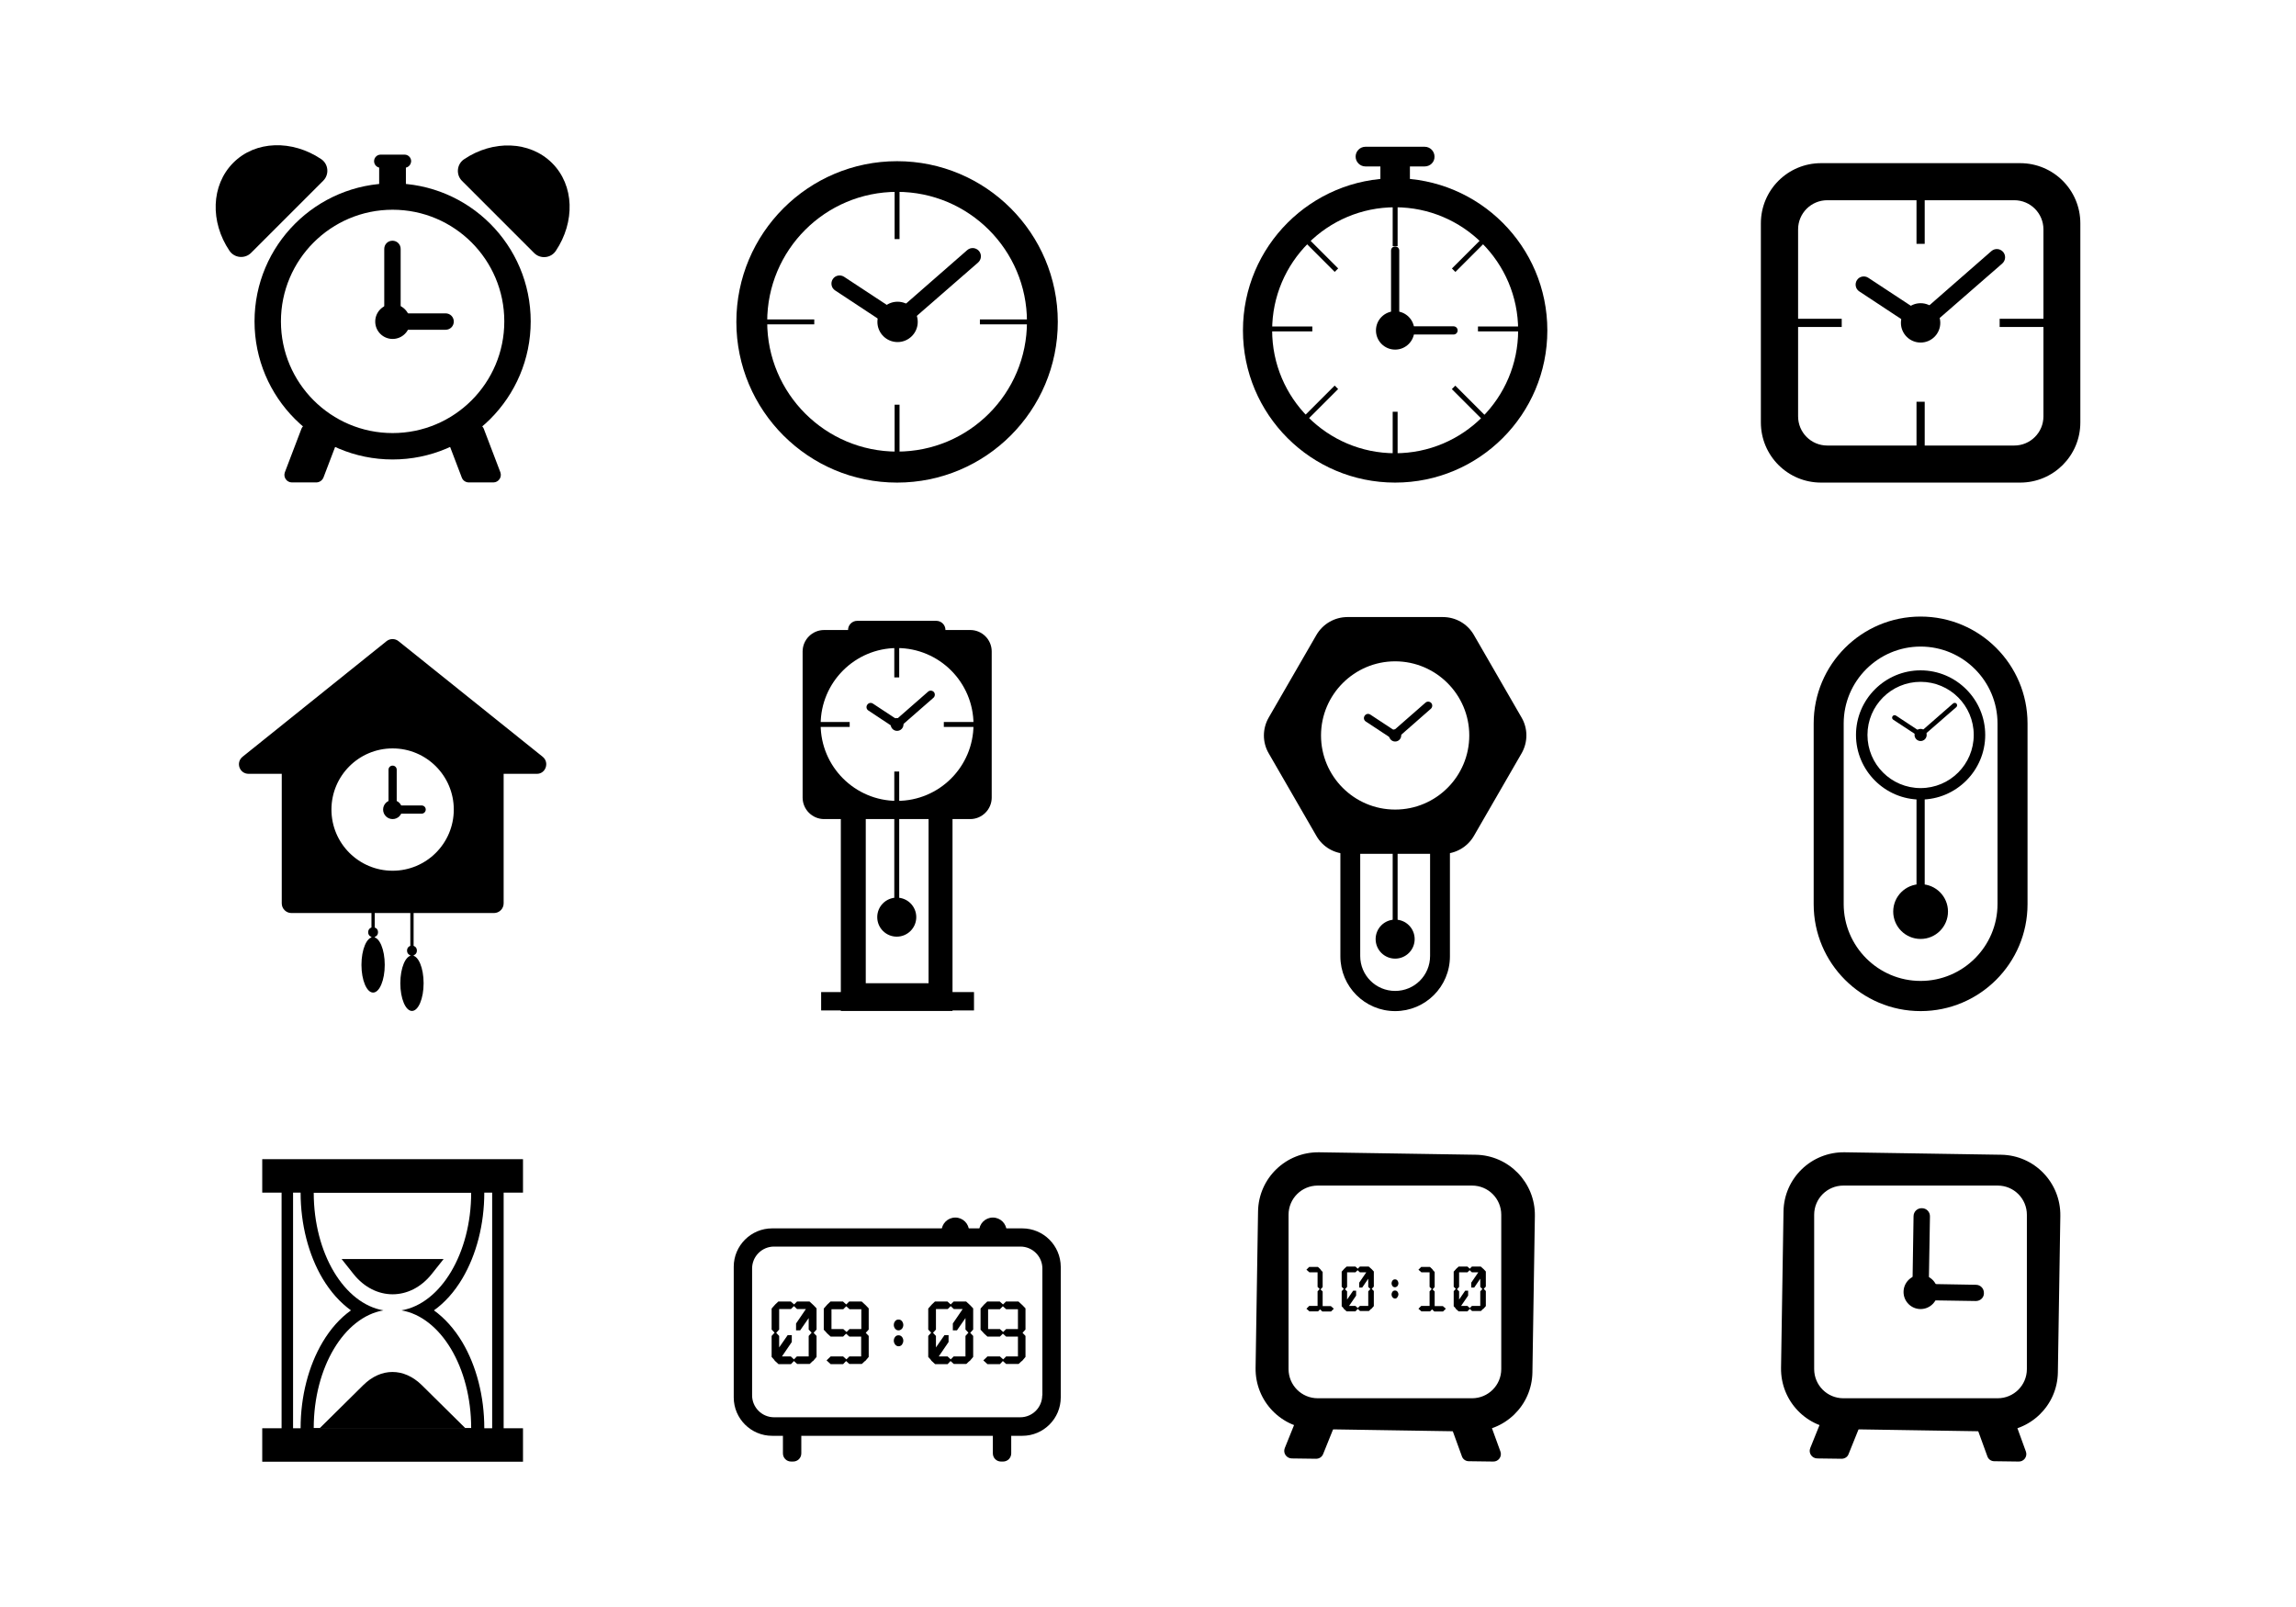 <?xml version="1.0" encoding="utf-8"?>
<!-- Generator: Adobe Illustrator 19.0.0, SVG Export Plug-In . SVG Version: 6.00 Build 0)  -->
<svg version="1.1" id="Layer_1" xmlns="http://www.w3.org/2000/svg" xmlns:xlink="http://www.w3.org/1999/xlink" x="0px" y="0px"
	 width="1400px" height="980px" viewBox="0 0 1400 980" enable-background="new 0 0 1400 980" xml:space="preserve">
<g id="XMLID_801_">
	<g id="XMLID_193_">
		<g id="XMLID_5_">
			<g id="XMLID_4_">
				<path id="XMLID_841_" d="M153.1,154.2c-3.8,3.8-10.2,3.2-13.2-1.3c-11.8-17.5-11.3-39.9,2.3-53.6s36-14.1,53.6-2.3
					c4.5,3,5.1,9.4,1.3,13.2L153.1,154.2z"/>
			</g>
			<g id="XMLID_6_">
				<path id="XMLID_840_" d="M281.7,110.3c-3.8-3.8-3.2-10.2,1.3-13.2c17.5-11.8,39.9-11.3,53.6,2.3s14.1,36,2.3,53.6
					c-3,4.5-9.4,5.1-13.2,1.3L281.7,110.3z"/>
			</g>
		</g>
		<g id="XMLID_645_">
			<path id="XMLID_7_" d="M239.4,111.8c-46.5,0-84.2,37.7-84.2,84.2s37.7,84.2,84.2,84.2s84.2-37.7,84.2-84.2
				S285.9,111.8,239.4,111.8z M239.4,264.1c-37.6,0-68.1-30.5-68.1-68.1s30.5-68.1,68.1-68.1s68.1,30.5,68.1,68.1
				S277,264.1,239.4,264.1z"/>
		</g>
		<g id="XMLID_3_">
			<circle id="XMLID_839_" cx="239.4" cy="196.1" r="10.6"/>
		</g>
		<g id="XMLID_8_">
			<rect id="XMLID_838_" x="231.2" y="101.5" width="16.3" height="21"/>
		</g>
		<g id="XMLID_9_">
			<path id="XMLID_837_" d="M246.7,102.3h-14.6c-2.2,0-4-1.8-4-4v0c0-2.2,1.8-4,4-4h14.6c2.2,0,4,1.8,4,4v0
				C250.6,100.5,248.9,102.3,246.7,102.3z"/>
		</g>
		<g id="XMLID_10_">
			<g id="XMLID_11_">
				<path id="XMLID_836_" d="M192.8,294.2H178c-3.2,0-5.4-3.2-4.3-6.2l10.1-26.5c0.7-1.8,2.4-2.9,4.3-2.9H203c3.2,0,5.4,3.2,4.3,6.2
					l-10.1,26.5C196.4,293.1,194.7,294.2,192.8,294.2z"/>
			</g>
			<g id="XMLID_12_">
				<path id="XMLID_835_" d="M285.9,294.2h14.9c3.2,0,5.4-3.2,4.3-6.2l-10.1-26.5c-0.7-1.8-2.4-2.9-4.3-2.9h-14.9
					c-3.2,0-5.4,3.2-4.3,6.2l10.1,26.5C282.3,293.1,284,294.2,285.9,294.2z"/>
			</g>
		</g>
		<g id="XMLID_13_">
			<path id="XMLID_716_" d="M271.7,201.1h-37.4v-49.3c0-2.8,2.2-5,5-5c2.8,0,5,2.2,5,5v39.3h27.4c2.8,0,5,2.2,5,5
				S274.5,201.1,271.7,201.1z"/>
		</g>
	</g>
	<g id="XMLID_213_">
		<g id="XMLID_646_">
			<path id="XMLID_15_" d="M547,98.3c-54.1,0-98,43.9-98,98c0,54.1,43.9,98,98,98c54.1,0,98-43.9,98-98
				C645,142.2,601.1,98.3,547,98.3z M547,275.4c-43.7,0-79.2-35.4-79.2-79.2s35.4-79.2,79.2-79.2c43.7,0,79.2,35.4,79.2,79.2
				S590.8,275.4,547,275.4z"/>
		</g>
		<g id="XMLID_14_">
			<circle id="XMLID_834_" cx="547.3" cy="196.3" r="12.3"/>
		</g>
		<g id="XMLID_17_">
			<path id="XMLID_715_" d="M547.7,202.5l-38.5-25.4c-2.3-1.5-2.9-4.6-1.4-6.9c1.5-2.3,4.6-2.9,6.9-1.4l32.2,21.2l42.9-37.5
				c2.1-1.8,5.2-1.6,7.1,0.5c1.8,2.1,1.6,5.2-0.5,7.1L547.7,202.5z"/>
		</g>
		<g id="XMLID_37_">
			<g id="XMLID_19_">
				<g id="XMLID_20_">
					<rect id="XMLID_714_" x="597.5" y="194.8" width="35.8" height="3"/>
				</g>
				<g id="XMLID_21_">
					<rect id="XMLID_713_" x="460.7" y="194.8" width="35.8" height="3"/>
				</g>
			</g>
			<g id="XMLID_22_">
				<g id="XMLID_23_">
					<rect id="XMLID_712_" x="545.5" y="110" width="3" height="35.8"/>
				</g>
				<g id="XMLID_24_">
					<rect id="XMLID_711_" x="545.5" y="246.8" width="3" height="35.8"/>
				</g>
			</g>
		</g>
	</g>
	<g id="XMLID_215_">
		<g id="XMLID_647_">
			<path id="XMLID_25_" d="M850.7,108.7c-51.2,0-92.8,41.5-92.8,92.8s41.5,92.8,92.8,92.8c51.2,0,92.8-41.5,92.8-92.8
				S901.9,108.7,850.7,108.7z M850.7,276.4c-41.4,0-75-33.6-75-75s33.6-75,75-75s75,33.6,75,75S892.1,276.4,850.7,276.4z"/>
		</g>
		<g id="XMLID_189_">
			<circle id="XMLID_833_" cx="850.7" cy="201.5" r="11.7"/>
		</g>
		<g id="XMLID_88_">
			<rect id="XMLID_832_" x="841.7" y="97.4" width="18" height="23.2"/>
		</g>
		<g id="XMLID_87_">
			<path id="XMLID_831_" d="M868.7,101.5h-36.1c-3.3,0-6-2.7-6-6l0,0c0-3.3,2.7-6,6-6h36.1c3.3,0,6,2.7,6,6l0,0
				C874.8,98.8,872.1,101.5,868.7,101.5z"/>
		</g>
		<g id="XMLID_86_">
			<path id="XMLID_710_" d="M886.3,204h-38.1v-51.2c0-1.4,1.1-2.5,2.5-2.5c1.4,0,2.5,1.1,2.5,2.5V199h33.1c1.4,0,2.5,1.1,2.5,2.5
				C888.8,202.9,887.7,204,886.3,204z"/>
		</g>
		<g id="XMLID_194_">
			<g id="XMLID_201_">
				<g id="XMLID_203_">
					<rect id="XMLID_709_" x="901.2" y="199.1" width="35.8" height="3"/>
				</g>
				<g id="XMLID_202_">
					<rect id="XMLID_708_" x="764.4" y="199.1" width="35.8" height="3"/>
				</g>
			</g>
			<g id="XMLID_195_">
				<g id="XMLID_200_">
					<rect id="XMLID_707_" x="849.2" y="114.3" width="3" height="35.8"/>
				</g>
				<g id="XMLID_196_">
					<rect id="XMLID_706_" x="849.2" y="251.1" width="3" height="35.8"/>
				</g>
			</g>
		</g>
		<g id="XMLID_192_">
			<g id="XMLID_207_">
				<g id="XMLID_209_">
					
						<rect id="XMLID_705_" x="881.2" y="247.5" transform="matrix(0.707 0.707 -0.707 0.707 439.363 -562.807)" width="35.8" height="3"/>
				</g>
				<g id="XMLID_208_">
					
						<rect id="XMLID_704_" x="784.4" y="150.7" transform="matrix(0.707 0.707 -0.707 0.707 342.636 -522.741)" width="35.8" height="3"/>
				</g>
			</g>
			<g id="XMLID_204_">
				<g id="XMLID_206_">
					
						<rect id="XMLID_703_" x="897.6" y="134.3" transform="matrix(0.707 0.707 -0.707 0.707 370.973 -591.141)" width="3" height="35.8"/>
				</g>
				<g id="XMLID_205_">
					
						<rect id="XMLID_702_" x="800.8" y="231.1" transform="matrix(0.707 0.707 -0.707 0.707 411.039 -494.415)" width="3" height="35.8"/>
				</g>
			</g>
		</g>
	</g>
	<g id="XMLID_224_">
		<g id="XMLID_55_">
			<g id="XMLID_57_">
				<path id="XMLID_830_" d="M1122.9,889.6l-14.9-0.2c-3.2-0.1-5.4-3.3-4.2-6.3l10.6-26.3c0.7-1.8,2.4-2.9,4.3-2.9l14.9,0.2
					c3.2,0.1,5.4,3.3,4.2,6.3l-10.6,26.3C1126.6,888.5,1124.8,889.6,1122.9,889.6z"/>
			</g>
			<g id="XMLID_56_">
				<path id="XMLID_829_" d="M1216,891.1l14.9,0.2c3.2,0.1,5.5-3.1,4.4-6.1l-9.7-26.7c-0.6-1.8-2.3-3-4.2-3l-14.9-0.2
					c-3.2-0.1-5.5,3.1-4.4,6.1l9.7,26.7C1212.4,889.9,1214.1,891.1,1216,891.1z"/>
			</g>
		</g>
		<g id="XMLID_653_">
			<path id="XMLID_27_" d="M1220.2,704.2l-95.4-1.5c-20.3-0.3-37,15.8-37.3,36.1l-1.5,95.4c-0.3,20.3,15.8,37,36.1,37.3l95.4,1.5
				c20.3,0.3,37-15.8,37.3-36.1l1.5-95.4C1256.6,721.2,1240.5,704.5,1220.2,704.2z M1235.9,834.9c0,9.9-8,17.8-17.8,17.8h-94.1
				c-9.9,0-17.8-8-17.8-17.8v-94.1c0-9.9,8-17.8,17.8-17.8h94.1c9.9,0,17.8,8,17.8,17.8V834.9z"/>
		</g>
		<g id="XMLID_28_">
			<circle id="XMLID_828_" cx="1171.1" cy="787.9" r="10.4"/>
		</g>
		<g id="XMLID_49_">
			<path id="XMLID_701_" d="M1204.8,793.4C1204.8,793.4,1204.8,793.4,1204.8,793.4l-38.8-0.6l0.8-51.1c0-2.8,2.3-5,5.1-4.9
				c2.8,0,5,2.3,4.9,5.1l-0.7,41.1l28.7,0.5c2.8,0,5,2.3,4.9,5.1C1209.8,791.2,1207.6,793.4,1204.8,793.4z"/>
		</g>
	</g>
	<g id="XMLID_216_">
		<g id="XMLID_648_">
			<path id="XMLID_29_" d="M1231.8,99.5h-121.4c-20.3,0-36.7,16.4-36.7,36.7v121.4c0,20.3,16.4,36.7,36.7,36.7h121.4
				c20.3,0,36.7-16.4,36.7-36.7V136.2C1268.5,115.9,1252.1,99.5,1231.8,99.5z M1246,253.9c0,9.9-8,17.8-17.8,17.8h-114
				c-9.9,0-17.8-8-17.8-17.8v-114c0-9.9,8-17.8,17.8-17.8h114c9.9,0,17.8,8,17.8,17.8V253.9z"/>
		</g>
		<g id="XMLID_52_">
			<circle id="XMLID_827_" cx="1171.1" cy="196.9" r="12"/>
		</g>
		<g id="XMLID_46_">
			<path id="XMLID_700_" d="M1172.2,203.1l-38.5-25.4c-2.3-1.5-2.9-4.6-1.4-6.9c1.5-2.3,4.6-2.9,6.9-1.4l32.2,21.2l42.9-37.5
				c2.1-1.8,5.2-1.6,7.1,0.5c1.8,2.1,1.6,5.2-0.5,7.1L1172.2,203.1z"/>
		</g>
		<g id="XMLID_18_">
			<g id="XMLID_60_">
				<g id="XMLID_62_">
					<rect id="XMLID_699_" x="1219.3" y="194.4" width="34.1" height="5"/>
				</g>
				<g id="XMLID_61_">
					<rect id="XMLID_698_" x="1088.9" y="194.4" width="34.1" height="5"/>
				</g>
			</g>
			<g id="XMLID_51_">
				<g id="XMLID_59_">
					<rect id="XMLID_697_" x="1168.6" y="114.6" width="5" height="34.1"/>
				</g>
				<g id="XMLID_58_">
					<rect id="XMLID_696_" x="1168.6" y="245" width="5" height="34.1"/>
				</g>
			</g>
		</g>
	</g>
	<g id="XMLID_217_">
		<g id="XMLID_135_">
			<g id="XMLID_161_">
				<path id="XMLID_33_" d="M330.9,461.5L243,391c-2.1-1.7-5.2-1.7-7.3,0l-87.8,70.5c-4.3,3.5-1.9,10.4,3.7,10.4h20.2v79
					c0,3.2,2.6,5.9,5.9,5.9h123.5c3.2,0,5.9-2.6,5.9-5.9v-79h20.2C332.7,472,335.2,465,330.9,461.5z M239.4,531
					c-20.6,0-37.3-16.7-37.3-37.3c0-20.6,16.7-37.3,37.3-37.3s37.3,16.7,37.3,37.3C276.7,514.3,260,531,239.4,531z"/>
			</g>
			<g id="XMLID_137_">
				<circle id="XMLID_826_" cx="239.4" cy="493.7" r="5.8"/>
			</g>
			<g id="XMLID_136_">
				<path id="XMLID_695_" d="M257.1,496.2h-20.2v-26.8c0-1.4,1.1-2.5,2.5-2.5c1.4,0,2.5,1.1,2.5,2.5v21.8h15.2
					c1.4,0,2.5,1.1,2.5,2.5C259.6,495,258.5,496.2,257.1,496.2z"/>
			</g>
		</g>
		<g id="XMLID_144_">
			<g id="XMLID_142_">
				<g id="XMLID_140_">
					<ellipse id="XMLID_825_" cx="227.5" cy="588.4" rx="7.1" ry="16.9"/>
				</g>
				<g id="XMLID_141_">
					<circle id="XMLID_824_" cx="227.5" cy="568.5" r="3"/>
				</g>
				<g id="XMLID_143_">
					<rect id="XMLID_694_" x="226.5" y="541.6" width="2" height="46.8"/>
				</g>
			</g>
			<g id="XMLID_145_">
				<g id="XMLID_148_">
					<ellipse id="XMLID_823_" cx="251.2" cy="599.6" rx="7.1" ry="16.9"/>
				</g>
				<g id="XMLID_147_">
					<circle id="XMLID_822_" cx="251.2" cy="579.7" r="3"/>
				</g>
				<g id="XMLID_146_">
					<rect id="XMLID_693_" x="250.2" y="552.9" width="2" height="46.8"/>
				</g>
			</g>
		</g>
	</g>
	<g id="XMLID_221_">
		<g id="XMLID_150_">
			<polygon id="XMLID_821_" points="566.2,495.2 566.2,599.6 527.9,599.6 527.9,495.2 512.7,495.2 512.7,616.5 580.8,616.5 
				580.8,495.2 			"/>
		</g>
		<g id="XMLID_169_">
			<path id="XMLID_32_" d="M591.6,384.2h-89.1c-7.2,0-13.1,5.9-13.1,13.1v89.1c0,7.2,5.9,13.1,13.1,13.1h89.1
				c7.2,0,13.1-5.9,13.1-13.1v-89.1C604.7,390,598.8,384.2,591.6,384.2z M547,488.4c-25.7,0-46.6-20.9-46.6-46.6
				c0-25.7,20.9-46.6,46.6-46.6c25.7,0,46.6,20.9,46.6,46.6C593.6,467.5,572.8,488.4,547,488.4z"/>
		</g>
		<g id="XMLID_149_">
			<circle id="XMLID_820_" cx="547" cy="441.8" r="3.9"/>
		</g>
		<g id="XMLID_152_">
			<path id="XMLID_692_" d="M547,444.9l-17.5-11.6c-1.2-0.8-1.5-2.3-0.7-3.5c0.8-1.2,2.3-1.5,3.5-0.7l14.4,9.5l19.2-16.8
				c1-0.9,2.6-0.8,3.5,0.2c0.9,1,0.8,2.6-0.2,3.5L547,444.9z"/>
		</g>
		<g id="XMLID_153_">
			<g id="XMLID_157_">
				<g id="XMLID_159_">
					<rect id="XMLID_691_" x="575.5" y="440.3" width="20.4" height="3"/>
				</g>
				<g id="XMLID_158_">
					<rect id="XMLID_690_" x="497.7" y="440.3" width="20.4" height="3"/>
				</g>
			</g>
			<g id="XMLID_154_">
				<g id="XMLID_156_">
					<rect id="XMLID_689_" x="545.3" y="392.7" width="3" height="20.4"/>
				</g>
				<g id="XMLID_155_">
					<rect id="XMLID_688_" x="545.3" y="470.5" width="3" height="20.4"/>
				</g>
			</g>
		</g>
		<g id="XMLID_162_">
			<rect id="XMLID_819_" x="500.7" y="605" width="93.2" height="11.2"/>
		</g>
		<g id="XMLID_164_">
			<path id="XMLID_818_" d="M570.9,389.8h-48.2c-3.1,0-5.6-2.5-5.6-5.6l0,0c0-3.1,2.5-5.6,5.6-5.6h48.2c3.1,0,5.6,2.5,5.6,5.6l0,0
				C576.5,387.3,574,389.8,570.9,389.8z"/>
		</g>
		<g id="XMLID_163_">
			<circle id="XMLID_817_" cx="546.8" cy="559.3" r="11.9"/>
		</g>
		<g id="XMLID_166_">
			<rect id="XMLID_687_" x="545.3" y="497.4" width="3" height="58.5"/>
		</g>
	</g>
	<g id="XMLID_222_">
		<g id="XMLID_165_">
			<path id="XMLID_816_" d="M872,509.2V583c0,11.8-9.5,21.3-21.3,21.3l0,0c-11.8,0-21.3-9.5-21.3-21.3v-73.8h-12.1v74
				c0,18.4,14.9,33.4,33.4,33.4l0,0c18.4,0,33.4-14.9,33.4-33.4v-74H872z"/>
		</g>
		<g id="XMLID_174_">
			<circle id="XMLID_815_" cx="850.7" cy="572.7" r="11.9"/>
		</g>
		<g id="XMLID_173_">
			<rect id="XMLID_686_" x="849.2" y="510.9" width="3" height="58.5"/>
		</g>
		<g id="XMLID_650_">
			<path id="XMLID_34_" d="M927.8,437.6l-29.1-50.4c-3.9-6.8-11.1-10.9-18.9-10.9h-58.2c-7.8,0-15,4.2-18.9,10.9l-29.1,50.4
				c-3.9,6.8-3.9,15.1,0,21.8l29.1,50.4c3.9,6.8,11.1,10.9,18.9,10.9h58.2c7.8,0,15-4.2,18.9-10.9l29.1-50.4
				C931.7,452.6,931.7,444.3,927.8,437.6z M850.7,493.7c-25,0-45.2-20.3-45.2-45.2s20.3-45.2,45.2-45.2s45.2,20.3,45.2,45.2
				S875.7,493.7,850.7,493.7z"/>
		</g>
		<g id="XMLID_170_">
			<circle id="XMLID_814_" cx="850.7" cy="448.5" r="3.7"/>
		</g>
		<g id="XMLID_172_">
			<path id="XMLID_685_" d="M850.4,451.6L832.8,440c-1.2-0.8-1.5-2.3-0.7-3.5c0.8-1.2,2.3-1.5,3.5-0.7l14.4,9.5l19.2-16.8
				c1-0.9,2.6-0.8,3.5,0.2c0.9,1,0.8,2.6-0.2,3.5L850.4,451.6z"/>
		</g>
	</g>
	<g id="XMLID_223_">
		<g id="XMLID_649_">
			<path id="XMLID_35_" d="M1171.1,376L1171.1,376c-36,0-65.2,29.2-65.2,65.2v110.2c0,36,29.2,65.2,65.2,65.2h0
				c36,0,65.2-29.2,65.2-65.2V441.2C1236.3,405.2,1207.1,376,1171.1,376z M1218,551.3c0,25.9-21.1,46.9-46.9,46.9
				c-25.9,0-46.9-21.1-46.9-46.9V441.2c0-25.9,21.1-46.9,46.9-46.9c25.9,0,46.9,21.1,46.9,46.9V551.3z"/>
		</g>
		<g id="XMLID_177_">
			<g id="XMLID_36_">
				<path id="XMLID_38_" d="M1171.1,487.6c-21.7,0-39.4-17.7-39.4-39.4c0-21.7,17.7-39.4,39.4-39.4s39.4,17.7,39.4,39.4
					C1210.5,469.9,1192.8,487.6,1171.1,487.6z M1171.1,415.8c-17.9,0-32.4,14.5-32.4,32.4c0,17.9,14.5,32.4,32.4,32.4
					s32.4-14.5,32.4-32.4C1203.5,430.3,1189,415.8,1171.1,415.8z"/>
			</g>
		</g>
		<g id="XMLID_178_">
			<circle id="XMLID_813_" cx="1171.1" cy="448.2" r="3.7"/>
		</g>
		<g id="XMLID_179_">
			<path id="XMLID_684_" d="M1171.3,450l-16.9-11.1c-0.7-0.5-0.9-1.4-0.4-2.1c0.5-0.7,1.4-0.9,2.1-0.4l15,9.9l19.8-17.3
				c0.6-0.5,1.6-0.5,2.1,0.1c0.5,0.6,0.5,1.6-0.1,2.1L1171.3,450z"/>
		</g>
		<g id="XMLID_181_">
			<circle id="XMLID_812_" cx="1171.1" cy="555.9" r="16.7"/>
		</g>
		<g id="XMLID_180_">
			<rect id="XMLID_683_" x="1168.6" y="483.5" width="5" height="68.9"/>
		</g>
	</g>
	<g id="XMLID_227_">
		<g id="XMLID_184_">
			<path id="XMLID_40_" d="M287.3,727.3c0,37.1-18.6,67.7-42.5,71.8c23.9,4.1,42.5,34.7,42.5,71.8h-96c0-37.1,18.6-67.7,42.5-71.8
				c-23.9-4.1-42.5-34.7-42.5-71.8H287.3 M295.3,719.3h-8h-96h-8v8c0,19.3,4.8,37.9,13.4,52.4c4.9,8.2,10.8,14.7,17.3,19.4
				c-6.6,4.7-12.5,11.3-17.3,19.4c-8.6,14.5-13.4,33.1-13.4,52.4v8h8h96h8v-8c0-19.3-4.8-37.9-13.4-52.4
				c-4.9-8.2-10.8-14.7-17.3-19.4c6.6-4.7,12.5-11.3,17.3-19.4c8.6-14.5,13.4-33.1,13.4-52.4V719.3L295.3,719.3z"/>
		</g>
		<g id="XMLID_175_">
			<rect id="XMLID_811_" x="159.9" y="706.9" width="159" height="20.4"/>
		</g>
		<g id="XMLID_81_">
			<rect id="XMLID_810_" x="159.9" y="871" width="159" height="20.4"/>
		</g>
		<g id="XMLID_31_">
			<g id="XMLID_84_">
				<rect id="XMLID_682_" x="171.7" y="717.1" width="7" height="164"/>
			</g>
			<g id="XMLID_41_">
				<rect id="XMLID_681_" x="300.1" y="717.1" width="7" height="164"/>
			</g>
		</g>
		<g id="XMLID_42_">
			<path id="XMLID_809_" d="M194.9,871l26.6-26.3c10.8-10.7,24.8-10.7,35.7,0l26.6,26.3H194.9z"/>
		</g>
		<g id="XMLID_43_">
			<path id="XMLID_808_" d="M270.5,767.8l-7.3,9.2c-13.1,16.4-34.5,16.4-47.6,0l-7.3-9.2H270.5z"/>
		</g>
	</g>
	<g id="XMLID_225_">
		<g id="XMLID_199_">
			<g id="XMLID_211_">
				<path id="XMLID_807_" d="M802.5,889.6l-14.9-0.2c-3.2-0.1-5.4-3.3-4.2-6.3l10.6-26.3c0.7-1.8,2.4-2.9,4.3-2.9l14.9,0.2
					c3.2,0.1,5.4,3.3,4.2,6.3l-10.6,26.3C806.1,888.5,804.4,889.6,802.5,889.6z"/>
			</g>
			<g id="XMLID_210_">
				<path id="XMLID_806_" d="M895.6,891.1l14.9,0.2c3.2,0.1,5.5-3.1,4.4-6.1l-9.7-26.7c-0.6-1.8-2.3-3-4.2-3l-14.9-0.2
					c-3.2-0.1-5.5,3.1-4.4,6.1l9.7,26.7C892,889.9,893.7,891.1,895.6,891.1z"/>
			</g>
		</g>
		<g id="XMLID_652_">
			<path id="XMLID_45_" d="M899.8,704.2l-95.4-1.5c-20.3-0.3-37,15.8-37.3,36.1l-1.5,95.4c-0.3,20.3,15.8,37,36.1,37.3l95.4,1.5
				c20.3,0.3,37-15.8,37.3-36.1l1.5-95.4C936.2,721.2,920,704.5,899.8,704.2z M915.4,834.9c0,9.9-8,17.8-17.8,17.8h-94.1
				c-9.9,0-17.8-8-17.8-17.8v-94.1c0-9.9,8-17.8,17.8-17.8h94.1c9.9,0,17.8,8,17.8,17.8V834.9z"/>
		</g>
		<g id="XMLID_212_">
			<path id="XMLID_668_" d="M803.7,799.7h-5.3l-1.8-1.6l1.7-1.7h5.1v-8.9l1.3-1.4l-1.3-1.3v-8.9h-5l-1.8-1.6l1.7-1.7h5.3l1.7,1.6
				l-0.1,0.1l1.3,1.4v9.2l-1.3,1.4l1.3,1.3v8.9h5l1.8,1.6l-1.7,1.7h-5.3l-1.4-1.3L803.7,799.7z"/>
			<path id="XMLID_670_" d="M826.5,799.7h-5.4l-1.8-1.6l0.1-0.1l-1.3-1.4v-9.2l1.3-1.4l-1.3-1.3v-9.2l1.6-1.8l0,0l1.4-1.3h5.4
				l1.4,1.3l1.3-1.3h5.4l1.8,1.6l0,0l1.3,1.4v9.2l-1.3,1.4l1.3,1.3v9.2l-1.6,1.8l-0.1-0.1l-1.3,1.3h-5.4l-1.4-1.3L826.5,799.7z
				 M822.6,796.4h3.9l1.4,1.3l1.3-1.3h5.1v-8.9l1.3-1.4l-1.3-1.3v-5l-3.7,5.4h-1.8v-3l4.3-6.3h-3.9l-1.4-1.3l-1.3,1.3h-5.1v8.9
				l-1.3,1.4l1.3,1.3v5l3.7-5.4h1.8v3L822.6,796.4z"/>
			<path id="XMLID_673_" d="M850.6,785c-0.6,0-1.1-0.2-1.5-0.7c-0.4-0.5-0.6-1-0.6-1.7c0-0.6,0.2-1.2,0.6-1.7
				c0.4-0.5,0.9-0.7,1.5-0.7c0.6,0,1.1,0.2,1.5,0.7c0.4,0.5,0.6,1.1,0.6,1.7c0,0.6-0.2,1.2-0.6,1.7C851.7,784.7,851.2,785,850.6,785
				z M850.6,791.9c-0.6,0-1.1-0.3-1.5-0.8c-0.4-0.5-0.6-1-0.6-1.7c0-0.6,0.2-1.2,0.6-1.7c0.4-0.5,0.9-0.7,1.5-0.7
				c0.6,0,1.1,0.2,1.5,0.7c0.4,0.5,0.6,1,0.6,1.6c0,0.6-0.2,1.2-0.6,1.7C851.7,791.7,851.2,791.9,850.6,791.9z"/>
			<path id="XMLID_676_" d="M872,799.7h-5.3l-1.8-1.6l1.7-1.7h5.1v-8.9l1.3-1.4l-1.3-1.3v-8.9h-5l-1.8-1.6l1.7-1.7h5.3l1.7,1.6
				l-0.1,0.1l1.3,1.4v9.2l-1.3,1.4l1.3,1.3v8.9h5l1.8,1.6l-1.7,1.7h-5.3l-1.4-1.3L872,799.7z"/>
			<path id="XMLID_678_" d="M894.8,799.7h-5.4l-1.8-1.6l0.1-0.1l-1.3-1.4v-9.2l1.3-1.4l-1.3-1.3v-9.2l1.6-1.8l0,0l1.4-1.3h5.4
				l1.4,1.3l1.3-1.3h5.4l1.8,1.6l0,0l1.3,1.4v9.2l-1.3,1.4l1.3,1.3v9.2l-1.6,1.8l-0.1-0.1l-1.3,1.3h-5.4l-1.4-1.3L894.8,799.7z
				 M890.9,796.4h3.9l1.4,1.3l1.3-1.3h5.1v-8.9l1.3-1.4l-1.3-1.3v-5l-3.7,5.4h-1.8v-3l4.3-6.3h-3.9l-1.4-1.3l-1.3,1.3h-5.1v8.9
				l-1.3,1.4l1.3,1.3v5l3.7-5.4h1.8v3L890.9,796.4z"/>
		</g>
	</g>
	<g id="XMLID_226_">
		<g id="XMLID_651_">
			<path id="XMLID_48_" d="M623.3,749.1H470.8c-12.9,0-23.4,10.5-23.4,23.4v79.7c0,12.9,10.5,23.4,23.4,23.4h152.6
				c12.9,0,23.4-10.5,23.4-23.4v-79.7C646.7,759.5,636.2,749.1,623.3,749.1z M635.5,850.9c0,7.4-6,13.4-13.4,13.4H472
				c-7.4,0-13.4-6-13.4-13.4v-77.3c0-7.4,6-13.4,13.4-13.4h150.2c7.4,0,13.4,6,13.4,13.4V850.9z"/>
		</g>
		<g id="XMLID_108_">
			<path id="XMLID_233_" d="M482.3,831.9h-7.6l-2.5-2.3l0.1-0.1l-1.8-2v-12.8l1.8-2l-1.8-1.9V798l2.2-2.5l0,0l1.9-1.8h7.6l2,1.8
				l1.8-1.8h7.6l2.5,2.3l0,0l1.8,1.9v12.9l-1.8,2l1.8,1.9v12.8l-2.2,2.6l-0.1-0.1l-1.9,1.8h-7.6l-2-1.8L482.3,831.9z M476.8,827.2
				h5.4l1.9,1.8l1.8-1.8h7.2v-12.5l1.8-2l-1.8-1.9v-7l-5.2,7.5h-2.5v-4.2l6-8.8H486l-1.9-1.8l-1.8,1.8h-7.2v12.5l-1.8,2l1.8,1.9v7
				l5.2-7.5h2.5v4.2L476.8,827.2z"/>
			<path id="XMLID_239_" d="M514.1,831.9h-7.6l-2.5-2.3l2.5-2.4h7.6l2,1.8l1.8-1.8h7.2v-12.1h-7.2l-2-1.8l-1.8,1.8h-7.6l-2.5-2.3
				l0.1,0l-1.8-1.9V798l2.2-2.5l0,0l1.9-1.8h7.6l2,1.8l1.8-1.8h7.6l2.5,2.3l0,0l1.8,1.9v12.9l-1.8,2l1.8,1.9v12.8l-2.2,2.6l-0.1-0.1
				l-1.9,1.8h-7.6l-2-1.8L514.1,831.9z M507,810.5h7.2l2,1.8l1.8-1.8h7.2v-12.1h-7.2l-2-1.8l-1.8,1.8H507V810.5z"/>
			<path id="XMLID_659_" d="M547.9,811.3c-0.8,0-1.5-0.3-2.1-1c-0.5-0.7-0.8-1.4-0.8-2.3c0-0.9,0.3-1.7,0.8-2.3c0.5-0.7,1.2-1,2.1-1
				s1.5,0.3,2.1,1c0.5,0.7,0.8,1.5,0.8,2.3c0,0.9-0.3,1.6-0.8,2.3C549.4,810.9,548.7,811.3,547.9,811.3z M547.9,821
				c-0.8,0-1.6-0.4-2.1-1.1c-0.5-0.7-0.8-1.4-0.8-2.3c0-0.9,0.3-1.7,0.8-2.3c0.5-0.7,1.2-1,2.1-1c0.8,0,1.5,0.3,2.1,1
				c0.5,0.7,0.8,1.4,0.8,2.3c0,0.9-0.3,1.6-0.8,2.4C549.4,820.7,548.7,821,547.9,821z"/>
			<path id="XMLID_662_" d="M577.8,831.9h-7.6l-2.5-2.3l0.1-0.1l-1.8-2v-12.8l1.8-2l-1.8-1.9V798l2.2-2.5l0,0l1.9-1.8h7.6l2,1.8
				l1.8-1.8h7.6l2.5,2.3l0,0l1.8,1.9v12.9l-1.8,2l1.8,1.9v12.8l-2.2,2.6l-0.1-0.1l-1.9,1.8h-7.6l-2-1.8L577.8,831.9z M572.4,827.2
				h5.4l1.9,1.8l1.8-1.8h7.2v-12.5l1.8-2l-1.8-1.9v-7l-5.2,7.5h-2.5v-4.2l6-8.8h-5.4l-1.9-1.8l-1.8,1.8h-7.2v12.5l-1.8,2l1.8,1.9v7
				l5.2-7.5h2.5v4.2L572.4,827.2z"/>
			<path id="XMLID_665_" d="M609.7,831.9h-7.6l-2.5-2.3l2.5-2.4h7.6l2,1.8l1.8-1.8h7.2v-12.1h-7.2l-2-1.8l-1.8,1.8h-7.6l-2.5-2.3
				l0.1,0l-1.8-1.9V798l2.2-2.5l0,0l1.9-1.8h7.6l2,1.8l1.8-1.8h7.6l2.5,2.3l0,0l1.8,1.9v12.9l-1.8,2l1.8,1.9v12.8l-2.2,2.6l-0.1-0.1
				l-1.9,1.8h-7.6l-2-1.8L609.7,831.9z M602.5,810.5h7.2l2,1.8l1.8-1.8h7.2v-12.1h-7.2l-2-1.8l-1.8,1.8h-7.2V810.5z"/>
		</g>
		<g id="XMLID_183_">
			<g id="XMLID_50_">
				<path id="XMLID_805_" d="M483.6,891.3h-1.2c-2.8,0-5-2.2-5-5v-10.6c0-2.8,2.2-5,5-5h1.2c2.8,0,5,2.2,5,5v10.6
					C488.6,889.1,486.4,891.3,483.6,891.3z"/>
			</g>
			<g id="XMLID_185_">
				<path id="XMLID_804_" d="M611.6,891.3h-1.2c-2.8,0-5-2.2-5-5v-10.6c0-2.8,2.2-5,5-5h1.2c2.8,0,5,2.2,5,5v10.6
					C616.6,889.1,614.4,891.3,611.6,891.3z"/>
			</g>
		</g>
		<g id="XMLID_187_">
			<g id="XMLID_186_">
				<circle id="XMLID_803_" cx="605.4" cy="750.9" r="8.4"/>
			</g>
			<g id="XMLID_188_">
				<circle id="XMLID_802_" cx="582.5" cy="750.9" r="8.4"/>
			</g>
		</g>
	</g>
</g>
</svg>

